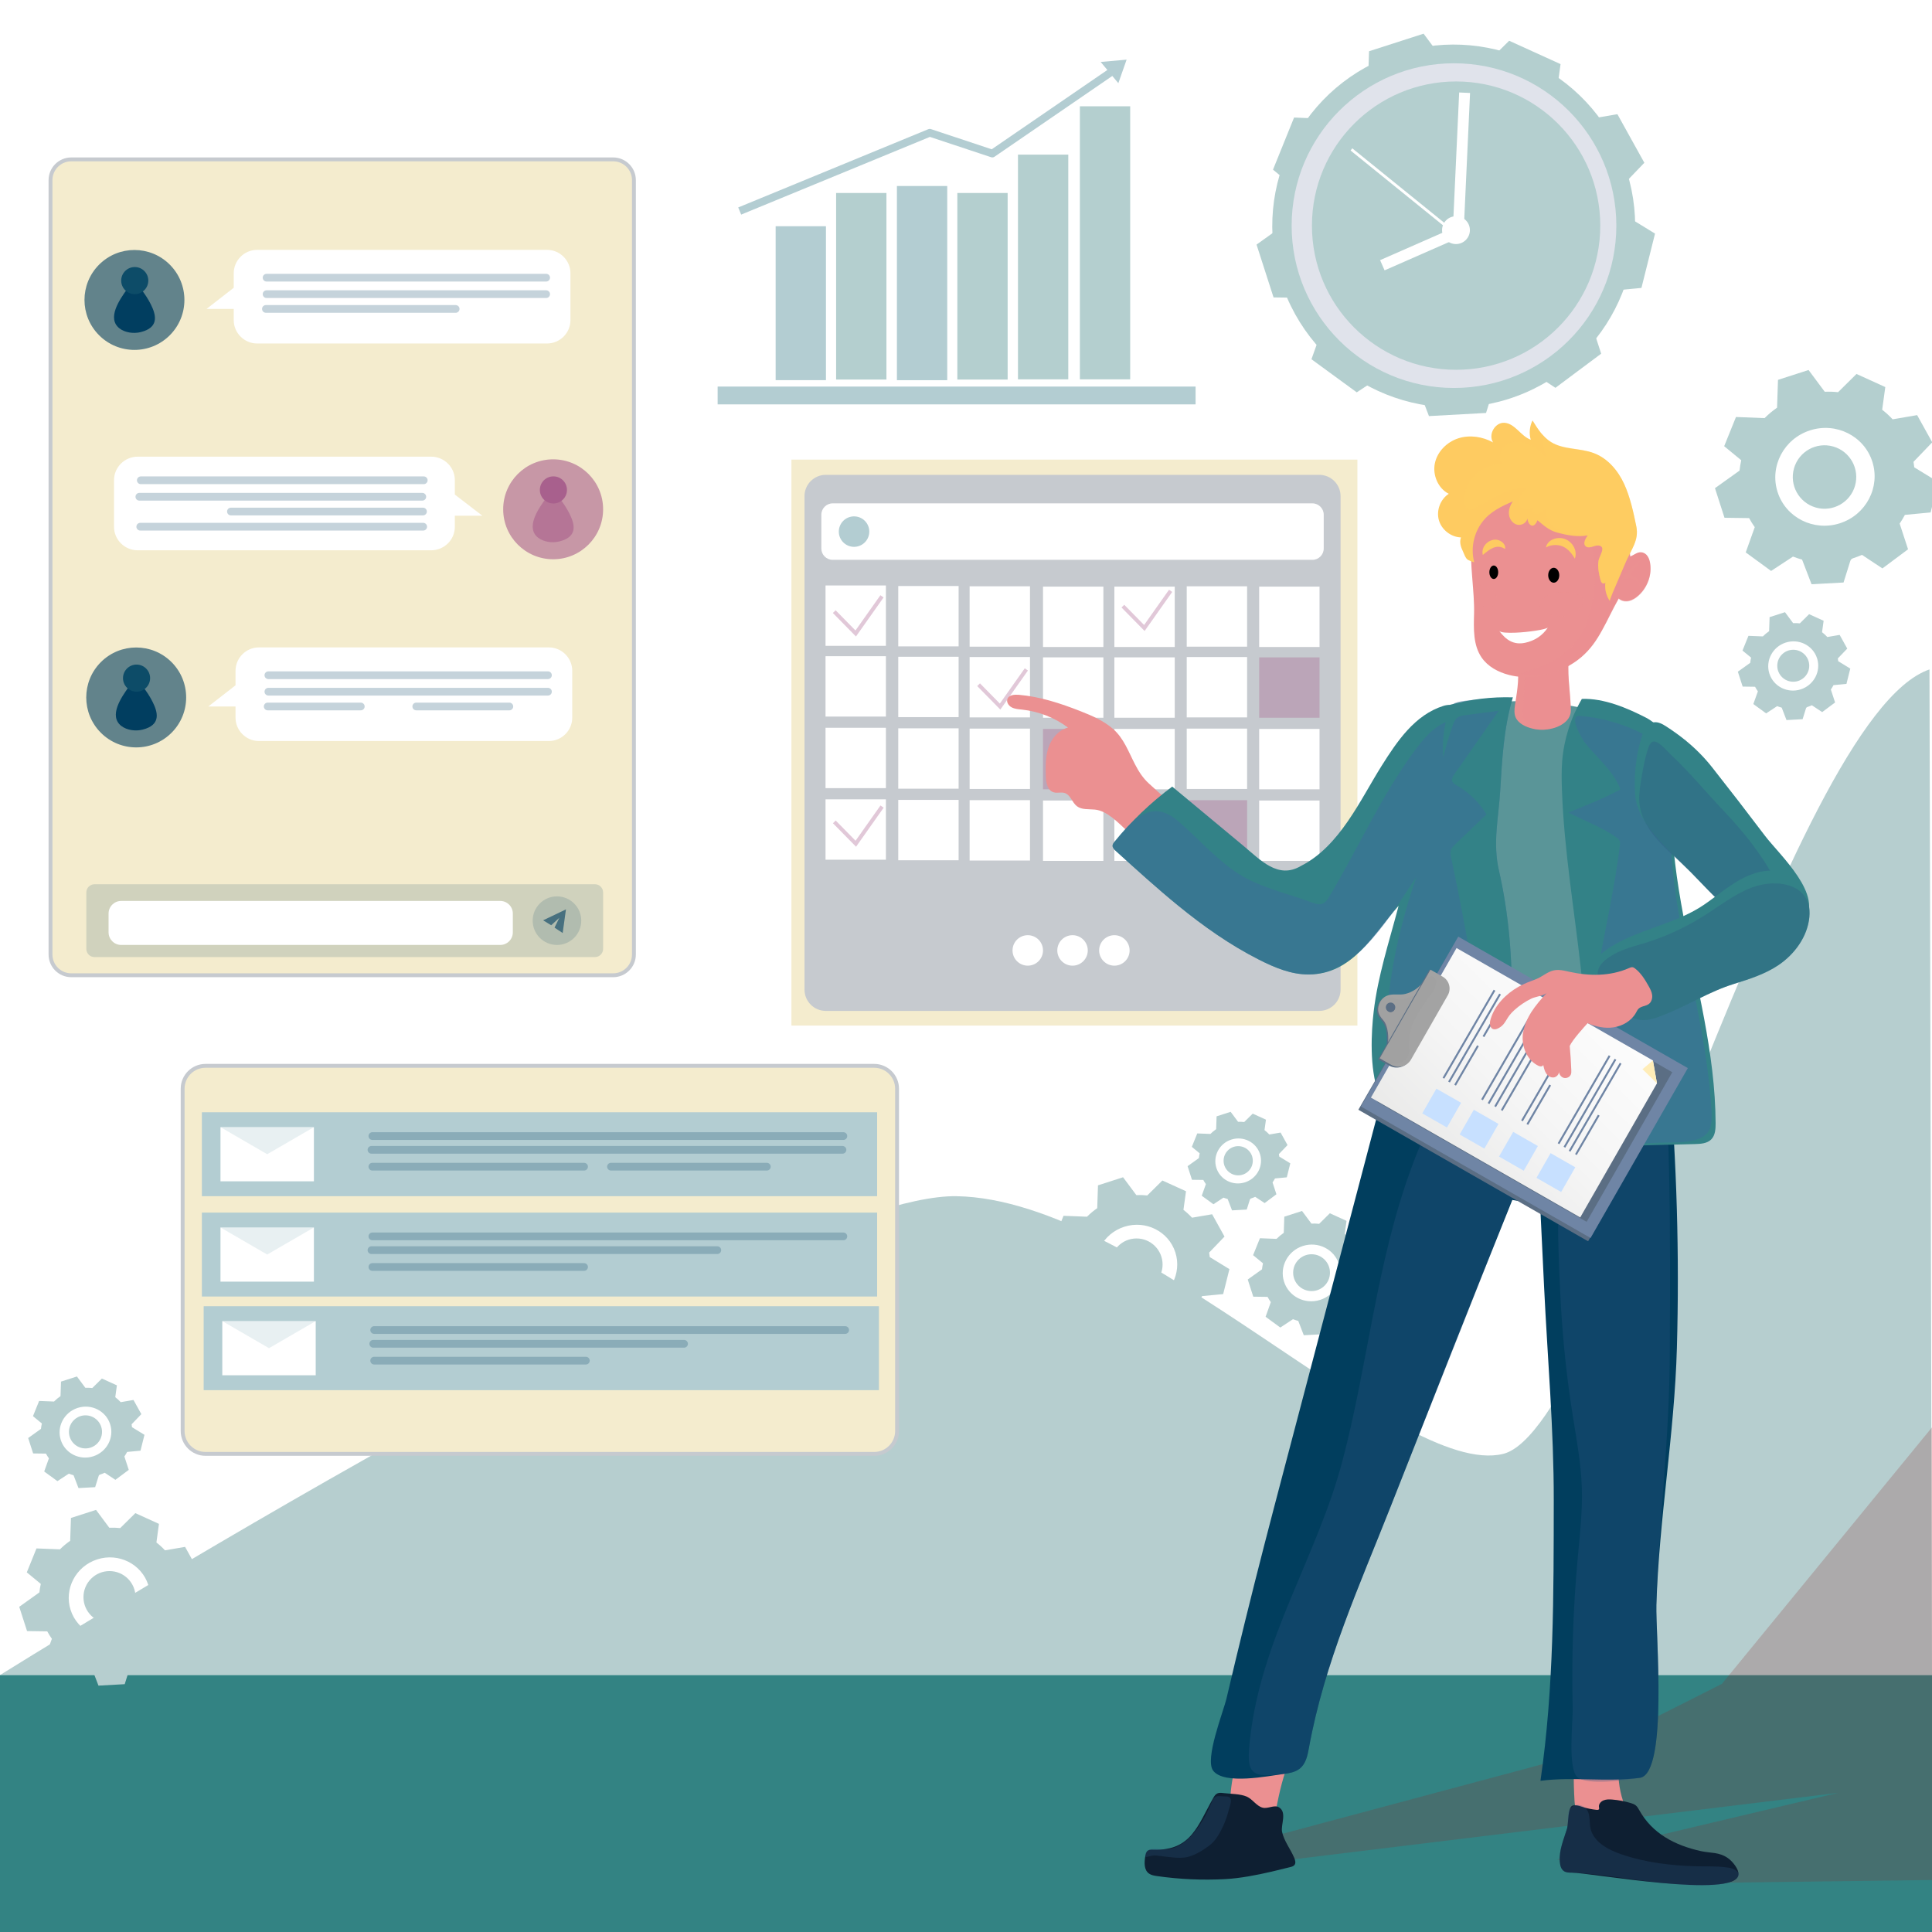 <?xml version="1.0" encoding="utf-8"?>
<!-- Generator: Adobe Illustrator 27.5.0, SVG Export Plug-In . SVG Version: 6.00 Build 0)  -->
<svg version="1.1" xmlns="http://www.w3.org/2000/svg" xmlns:xlink="http://www.w3.org/1999/xlink" x="0px" y="0px"
	 viewBox="0 0 500 500" style="enable-background:new 0 0 500 500;" xml:space="preserve">
<g id="BACKGROUND">
	<rect style="fill:#FFFFFF;" width="500" height="500"/>
	<g>
		<path style="fill:#B6CECF;" d="M0,433.508c0,0,199.821-124.753,247.571-123.933c47.75,0.82,114.48,73.293,141.44,66.689
			c26.96-6.604,73.897-190.575,110.336-203.018L500,433.508H0z"/>
		<rect y="433.508" style="fill:#338383;" width="500" height="66.492"/>
	</g>
</g>
<g id="OBJECTS">
	<defs>
		<rect id="SVGID_1_" width="500" height="500"/>
	</defs>
	<clipPath id="SVGID_00000178902398024427162250000016364135781452094387_">
		<use xlink:href="#SVGID_1_"  style="overflow:visible;"/>
	</clipPath>
	<g style="clip-path:url(#SVGID_00000178902398024427162250000016364135781452094387_);">
		<g>
			<g>
				<g>
					<g>
						<g>
							<path style="fill:#B6CECF;" d="M312.927,324.164l3.976-4.139l-3.205-5.778l-5.202,0.893c-0.001,0-0.003,0-0.004-0.001
								c-0.683-0.738-1.423-1.416-2.215-2.027c-0.001-0.001-0.002-0.002-0.002-0.004l0.662-4.816l-6.113-2.78l-3.911,3.868l0,0
								c-0.931-0.1-1.876-0.131-2.829-0.09v0c0,0-3.436-4.617-3.436-4.617l-6.488,2.089l-0.199,5.91
								c0,0.002-0.001,0.003-0.002,0.004c-0.956,0.66-1.838,1.401-2.642,2.207c-0.001,0.001-0.003,0.002-0.004,0.002l-6.07-0.238
								l-2.506,6.198l3.619,2.98c0.001,0.001,0.002,0.003,0.002,0.005c-0.164,0.722-0.288,1.455-0.362,2.196
								c0,0.002-0.001,0.003-0.003,0.005l-5.214,3.727l2.023,6.282l5.223,0.071c0.002,0,0.004,0.001,0.004,0.003
								c0.361,0.669,0.758,1.311,1.195,1.918c0.001,0.002,0.001,0.004,0.001,0.005l-1.915,5.356l5.386,3.938l4.646-3.049
								c0,0,0,0,0,0c0.629,0.246,1.273,0.46,1.929,0.637l2.015,5.237l6.791-0.373l1.431-4.573c0.086-0.273,0.302-0.481,0.575-0.569
								c0.001-0.001,0.003-0.001,0.004-0.001c0.653-0.21,1.285-0.454,1.898-0.725l4.342,2.878l5.444-4.062l-1.785-5.455
								c0.407-0.596,0.779-1.213,1.113-1.849v0l5.46-0.518l1.616-6.459l-5.087-3.119l0,0
								C313.048,324.942,312.992,324.553,312.927,324.164z M284.075,330.583c-1.753-5.446,1.325-11.309,6.876-13.096
								c5.551-1.787,11.473,1.178,13.226,6.624c1.753,5.446-1.325,11.309-6.876,13.096
								C291.75,338.994,285.828,336.028,284.075,330.583z"/>
						</g>
					</g>
				</g>
				<path style="fill:#B6CECF;" d="M300.876,327.251c0,3.722-3.017,6.74-6.74,6.74c-3.722,0-6.74-3.017-6.74-6.74
					c0-3.722,3.017-6.74,6.74-6.74C297.859,320.512,300.876,323.529,300.876,327.251z"/>
			</g>
		</g>
		<g>
			<g>
				<g>
					<g>
						<g>
							<path style="fill:#B6CECF;" d="M47.13,410.247l3.976-4.139l-3.205-5.778l-5.202,0.893c-0.001,0-0.003,0-0.004-0.001
								c-0.683-0.738-1.423-1.416-2.215-2.026c-0.001-0.001-0.002-0.002-0.002-0.004l0.662-4.816l-6.113-2.779l-3.911,3.867l0,0
								c-0.931-0.1-1.876-0.131-2.829-0.09h0c0,0-3.436-4.617-3.436-4.617l-6.488,2.089l-0.199,5.91
								c0,0.002-0.001,0.003-0.002,0.004c-0.956,0.66-1.838,1.401-2.642,2.207c-0.001,0.001-0.002,0.002-0.004,0.002l-6.07-0.239
								l-2.506,6.198l3.619,2.98c0.001,0.001,0.002,0.003,0.002,0.005c-0.164,0.722-0.288,1.455-0.362,2.196
								c0,0.002-0.001,0.004-0.003,0.005l-5.214,3.727l2.023,6.282l5.223,0.071c0.002,0,0.003,0.001,0.004,0.003
								c0.361,0.669,0.758,1.311,1.195,1.918c0.001,0.002,0.002,0.004,0.001,0.005l-1.915,5.356l5.386,3.937l4.646-3.049h0
								c0.629,0.246,1.273,0.46,1.929,0.637l2.015,5.237l6.791-0.373l1.431-4.573c0.086-0.273,0.302-0.481,0.575-0.569
								c0.001,0,0.003-0.001,0.005-0.001c0.653-0.21,1.285-0.454,1.898-0.725l4.342,2.878l5.443-4.062l-1.785-5.455
								c0.407-0.596,0.779-1.213,1.113-1.849l0,0l5.46-0.519l1.616-6.459l-5.087-3.119l0,0
								C47.251,411.025,47.196,410.636,47.13,410.247z M18.278,416.666c-1.753-5.445,1.325-11.309,6.876-13.096
								c5.551-1.787,11.473,1.178,13.226,6.624c1.753,5.445-1.325,11.309-6.876,13.096
								C25.953,425.077,20.032,422.112,18.278,416.666z"/>
						</g>
					</g>
				</g>
				<path style="fill:#B6CECF;" d="M35.079,413.335c0,3.722-3.017,6.74-6.739,6.74c-3.722,0-6.74-3.017-6.74-6.74
					c0-3.722,3.017-6.74,6.74-6.74C32.062,406.595,35.079,409.613,35.079,413.335z"/>
			</g>
		</g>
		<g>
			<g>
				<g>
					<g>
						<g>
							<path style="fill:#B6CECF;" d="M34.056,368.608l2.525-2.628l-2.035-3.669l-3.304,0.567c-0.001,0-0.002,0-0.002-0.001
								c-0.434-0.469-0.903-0.899-1.407-1.287c-0.001-0.001-0.001-0.002-0.001-0.003l0.421-3.059l-3.882-1.765l-2.484,2.456l0,0
								c-0.591-0.063-1.191-0.083-1.797-0.057l0,0c0,0-2.182-2.932-2.182-2.932l-4.12,1.327l-0.127,3.753
								c0,0.001,0,0.002-0.001,0.003c-0.607,0.419-1.167,0.89-1.678,1.402c-0.001,0.001-0.002,0.001-0.003,0.001l-3.855-0.151
								L8.534,366.5l2.298,1.893c0.001,0.001,0.001,0.002,0.001,0.003c-0.104,0.459-0.183,0.924-0.23,1.394
								c0,0.001-0.001,0.002-0.002,0.003l-3.311,2.367l1.284,3.989l3.317,0.045c0.001,0,0.002,0.001,0.003,0.002
								c0.229,0.425,0.481,0.832,0.759,1.218c0.001,0.001,0.001,0.002,0.001,0.004l-1.216,3.401l3.42,2.5l2.95-1.936l0,0
								c0.4,0.156,0.808,0.292,1.225,0.404l1.28,3.326l4.312-0.237l0.909-2.904c0.054-0.173,0.192-0.306,0.365-0.361
								c0.001,0,0.002-0.001,0.003-0.001c0.414-0.134,0.816-0.288,1.205-0.46l2.757,1.828l3.457-2.58l-1.133-3.464
								c0.258-0.379,0.495-0.77,0.706-1.174l0,0l3.467-0.329l1.026-4.101l-3.23-1.98l0,0
								C34.133,369.102,34.098,368.855,34.056,368.608z M15.735,372.684c-1.113-3.458,0.841-7.181,4.367-8.317
								c3.525-1.135,7.285,0.748,8.399,4.206c1.114,3.458-0.842,7.181-4.367,8.317C20.608,378.026,16.848,376.142,15.735,372.684z"
								/>
						</g>
					</g>
				</g>
				<circle style="fill:#B6CECF;" cx="22.124" cy="370.569" r="4.28"/>
			</g>
		</g>
		<g>
			<g>
				<g>
					<g>
						<path style="fill:#B4CFCF;" d="M495.215,119.52l4.847-5.046l-3.907-7.043l-6.342,1.088c-0.002,0-0.004,0-0.005-0.002
							c-0.832-0.899-1.734-1.727-2.7-2.471c-0.001-0.001-0.002-0.003-0.002-0.005l0.807-5.871l-7.452-3.388l-4.768,4.715l0,0
							c-1.135-0.122-2.287-0.159-3.449-0.11c0,0,0,0,0,0c0-0.001-4.189-5.628-4.189-5.628l-7.909,2.547l-0.243,7.205
							c0,0.002-0.001,0.004-0.003,0.005c-1.166,0.804-2.24,1.709-3.221,2.691c-0.001,0.001-0.003,0.002-0.005,0.002l-7.4-0.291
							l-3.055,7.556l4.412,3.633c0.002,0.001,0.002,0.004,0.002,0.006c-0.2,0.881-0.352,1.773-0.441,2.677
							c0,0.002-0.001,0.004-0.003,0.006l-6.356,4.544l2.466,7.658l6.368,0.087c0.002,0,0.004,0.001,0.005,0.003
							c0.44,0.815,0.924,1.598,1.457,2.338c0.001,0.002,0.002,0.005,0.001,0.007l-2.335,6.529l6.566,4.8l5.664-3.717c0,0,0,0,0,0
							c0.767,0.3,1.552,0.56,2.352,0.776l2.456,6.385l8.279-0.455l1.745-5.575c0.104-0.333,0.369-0.587,0.701-0.694
							c0.002-0.001,0.004-0.001,0.005-0.002c0.796-0.256,1.566-0.553,2.314-0.883l5.293,3.509l6.636-4.952l-2.176-6.65
							c0.496-0.727,0.95-1.478,1.356-2.254h0l6.656-0.632l1.97-7.874l-6.202-3.802l0,0
							C495.363,120.469,495.296,119.994,495.215,119.52z M460.043,127.345c-2.138-6.638,1.616-13.786,8.383-15.965
							c6.767-2.179,13.986,1.436,16.124,8.075c2.138,6.638-1.616,13.786-8.383,15.965
							C469.399,137.599,462.18,133.984,460.043,127.345z"/>
					</g>
				</g>
			</g>
			
				<ellipse transform="matrix(0.275 -0.961 0.961 0.275 223.823 543.438)" style="fill:#B4CFCF;" cx="472.309" cy="123.284" rx="8.216" ry="8.216"/>
		</g>
		<g>
			<g>
				<g>
					<g>
						<g>
							<g>
								<g>
									<path style="fill:#B6CECF;" d="M475.628,170.399l2.441-2.541l-1.967-3.547l-3.194,0.548c-0.001,0-0.002,0-0.002-0.001
										c-0.419-0.453-0.873-0.87-1.36-1.244c-0.001-0.001-0.001-0.001-0.001-0.002l0.407-2.957l-3.753-1.706l-2.401,2.374l0,0
										c-0.572-0.061-1.152-0.08-1.737-0.055l0,0c0,0-2.109-2.834-2.109-2.834l-3.983,1.282l-0.122,3.628
										c0,0.001-0.001,0.002-0.001,0.002c-0.587,0.405-1.128,0.86-1.622,1.355c-0.001,0.001-0.001,0.001-0.003,0.001l-3.726-0.146
										l-1.539,3.805l2.222,1.829c0.001,0.001,0.001,0.002,0.001,0.003c-0.101,0.443-0.177,0.893-0.222,1.348
										c0,0.001-0.001,0.002-0.002,0.003l-3.201,2.288l1.242,3.856l3.207,0.044c0.001,0,0.002,0.001,0.003,0.002
										c0.221,0.41,0.465,0.805,0.733,1.178c0.001,0.001,0.001,0.002,0,0.003l-1.176,3.288l3.306,2.417l2.852-1.872l0,0
										c0.386,0.151,0.781,0.282,1.184,0.391l1.237,3.215l4.169-0.229l0.879-2.807c0.052-0.168,0.186-0.296,0.353-0.349
										c0.001,0,0.002-0.001,0.003-0.001c0.401-0.129,0.789-0.279,1.165-0.445l2.665,1.767l3.342-2.494l-1.095-3.349
										c0.25-0.366,0.478-0.744,0.683-1.135v0l3.352-0.318l0.992-3.965l-3.123-1.915l0,0
										C475.702,170.877,475.668,170.638,475.628,170.399z M457.916,174.34c-1.076-3.343,0.814-6.943,4.221-8.04
										c3.408-1.097,7.043,0.723,8.119,4.066c1.076,3.343-0.814,6.943-4.221,8.04C462.628,179.503,458.993,177.683,457.916,174.34
										z"/>
								</g>
							</g>
						</g>
					</g>
				</g>
				<g>
					<path style="fill:#B6CECF;" d="M468.23,172.295c0,2.285-1.852,4.137-4.137,4.137c-2.285,0-4.137-1.852-4.137-4.137
						c0-2.285,1.852-4.137,4.137-4.137C466.378,168.157,468.23,170.01,468.23,172.295z"/>
				</g>
			</g>
		</g>
		<g>
			<g>
				<g>
					<g>
						<g>
							<path style="fill:#B6CECF;" d="M330.984,298.668l2.23-2.321l-1.797-3.24l-2.918,0.501c-0.001,0-0.002,0-0.002-0.001
								c-0.383-0.414-0.798-0.794-1.242-1.137c-0.001-0.001-0.001-0.001-0.001-0.002l0.372-2.701l-3.428-1.559l-2.193,2.169v0
								c-0.522-0.056-1.052-0.073-1.587-0.051l0,0c0,0-1.927-2.589-1.927-2.589l-3.639,1.172l-0.112,3.315
								c0,0.001,0,0.002-0.001,0.002c-0.536,0.37-1.031,0.786-1.482,1.238c-0.001,0.001-0.001,0.001-0.002,0.001l-3.404-0.134
								l-1.406,3.476l2.03,1.671c0.001,0.001,0.001,0.002,0.001,0.003c-0.092,0.405-0.162,0.816-0.203,1.231
								c0,0.001-0.001,0.002-0.001,0.003l-2.924,2.09l1.134,3.523l2.929,0.04c0.001,0,0.002,0.001,0.003,0.001
								c0.202,0.375,0.425,0.735,0.67,1.076c0.001,0.001,0.001,0.002,0,0.003l-1.074,3.004l3.021,2.208l2.606-1.71l0,0
								c0.353,0.138,0.714,0.258,1.082,0.357l1.13,2.937l3.809-0.209l0.803-2.565c0.048-0.153,0.169-0.27,0.322-0.319
								c0.001,0,0.002-0.001,0.002-0.001c0.366-0.118,0.721-0.255,1.064-0.406l2.435,1.614l3.053-2.278l-1.001-3.059
								c0.228-0.334,0.437-0.68,0.624-1.037l0,0l3.062-0.291l0.906-3.622l-2.853-1.749l0,0
								C331.052,299.104,331.02,298.886,330.984,298.668z M314.803,302.268c-0.983-3.054,0.743-6.342,3.856-7.345
								c3.113-1.002,6.434,0.661,7.418,3.715c0.983,3.054-0.743,6.342-3.857,7.345C319.107,306.985,315.786,305.322,314.803,302.268
								z"/>
						</g>
					</g>
				</g>
				<path style="fill:#B6CECF;" d="M324.225,300.4c0,2.087-1.692,3.78-3.78,3.78c-2.087,0-3.78-1.692-3.78-3.78
					s1.692-3.78,3.78-3.78C322.533,296.62,324.225,298.312,324.225,300.4z"/>
			</g>
		</g>
		<g>
			<g>
				<g>
					<g>
						<g>
							<path style="fill:#B6CECF;" d="M352.718,327.182l2.812-2.927l-2.266-4.086l-3.679,0.631c-0.001,0-0.002,0-0.003-0.001
								c-0.483-0.522-1.006-1.001-1.566-1.433c-0.001-0.001-0.001-0.002-0.001-0.003l0.469-3.406l-4.323-1.965l-2.766,2.735l0,0
								c-0.658-0.071-1.327-0.092-2-0.064l0,0c0,0-2.43-3.265-2.43-3.265l-4.588,1.477l-0.141,4.179
								c0,0.001-0.001,0.002-0.002,0.003c-0.676,0.467-1.299,0.991-1.868,1.561c-0.001,0.001-0.002,0.001-0.003,0.001l-4.292-0.169
								l-1.772,4.383l2.559,2.107c0.001,0.001,0.002,0.002,0.001,0.003c-0.116,0.511-0.204,1.029-0.256,1.553
								c0,0.001-0.001,0.003-0.002,0.003l-3.687,2.636l1.43,4.442l3.694,0.051c0.001,0,0.002,0.001,0.003,0.002
								c0.255,0.473,0.536,0.927,0.845,1.356c0.001,0.001,0.001,0.003,0.001,0.004l-1.354,3.787l3.809,2.784l3.285-2.156l0,0
								c0.445,0.174,0.9,0.325,1.364,0.45l1.425,3.704l4.802-0.264l1.012-3.234c0.06-0.193,0.214-0.34,0.406-0.402
								c0.001,0,0.002-0.001,0.003-0.001c0.461-0.149,0.909-0.321,1.342-0.512l3.07,2.035l3.849-2.872l-1.262-3.857
								c0.288-0.422,0.551-0.858,0.787-1.307v0l3.861-0.367l1.143-4.567l-3.597-2.205l0,0
								C352.804,327.732,352.765,327.457,352.718,327.182z M332.316,331.721c-1.24-3.851,0.937-7.997,4.862-9.261
								c3.925-1.264,8.113,0.833,9.353,4.684c1.24,3.851-0.937,7.997-4.863,9.261C337.743,337.669,333.556,335.572,332.316,331.721z
								"/>
						</g>
					</g>
				</g>
				<path style="fill:#B6CECF;" d="M344.197,329.366c0,2.632-2.134,4.766-4.766,4.766c-2.632,0-4.766-2.134-4.766-4.766
					c0-2.632,2.134-4.766,4.766-4.766C342.063,324.6,344.197,326.733,344.197,329.366z"/>
			</g>
		</g>
	</g>
	<g style="clip-path:url(#SVGID_00000178902398024427162250000016364135781452094387_);">
		<path style="fill:#F4ECCE;stroke:#C6CACF;stroke-miterlimit:10;" d="M158.684,252.397H18.446c-2.969,0-5.376-2.407-5.376-5.376
			V46.623c0-2.969,2.407-5.376,5.376-5.376h140.238c2.969,0,5.376,2.407,5.376,5.376v200.398
			C164.06,249.99,161.653,252.397,158.684,252.397z"/>
		<g>
			<g>
				
					<ellipse transform="matrix(0.707 -0.707 0.707 0.707 -44.698 47.349)" style="opacity:0.6;fill:#013E60;" cx="34.806" cy="77.63" rx="12.932" ry="12.932"/>
				<g>
					<path style="fill:#013E60;" d="M37.323,85.674c3.72-1.341,3.058-4.206,1.721-6.885c-0.679-1.359-1.52-2.67-2.508-3.91
						c-0.427-0.535-1.009-1.115-1.823-1.127c-0.886-0.013-1.509,0.65-1.939,1.25c-1.819,2.535-5.183,7.402-1.846,9.989
						c1.404,1.088,3.643,1.429,5.53,0.948C36.77,85.857,37.058,85.769,37.323,85.674z"/>
					<path style="fill:#0D4C68;" d="M38.381,72.618c0,1.938-1.571,3.508-3.508,3.508c-1.938,0-3.508-1.571-3.508-3.508
						c0-1.938,1.571-3.508,3.508-3.508C36.81,69.109,38.381,70.68,38.381,72.618z"/>
				</g>
			</g>
			<g>
				<path style="fill:#FFFFFF;" d="M141.558,64.664H66.563c-3.355,0-6.075,2.72-6.075,6.075v3.737l-7.041,5.475h7.041v2.871
					c0,3.355,2.72,6.075,6.075,6.075h74.995c3.355,0,6.075-2.72,6.075-6.075V70.739C147.633,67.384,144.913,64.664,141.558,64.664z"
					/>
				
					<line style="opacity:0.23;fill:none;stroke:#013E60;stroke-width:2;stroke-linecap:round;stroke-linejoin:round;stroke-miterlimit:10;" x1="68.992" y1="71.863" x2="141.342" y2="71.863"/>
				
					<line style="opacity:0.23;fill:none;stroke:#013E60;stroke-width:2;stroke-linecap:round;stroke-linejoin:round;stroke-miterlimit:10;" x1="68.992" y1="76.126" x2="141.342" y2="76.126"/>
				
					<line style="opacity:0.23;fill:none;stroke:#013E60;stroke-width:2;stroke-linecap:round;stroke-linejoin:round;stroke-miterlimit:10;" x1="68.817" y1="79.951" x2="117.924" y2="79.951"/>
			</g>
		</g>
		<g>
			<g>
				
					<ellipse transform="matrix(0.707 -0.707 0.707 0.707 -117.311 77.812)" style="opacity:0.6;fill:#013E60;" cx="35.272" cy="180.513" rx="12.932" ry="12.932"/>
				<g>
					<path style="fill:#013E60;" d="M37.789,188.557c3.72-1.341,3.058-4.206,1.721-6.885c-0.679-1.359-1.52-2.67-2.508-3.91
						c-0.426-0.535-1.009-1.115-1.823-1.127c-0.886-0.013-1.509,0.65-1.939,1.25c-1.819,2.535-5.183,7.402-1.846,9.989
						c1.404,1.088,3.643,1.429,5.53,0.948C37.236,188.74,37.524,188.652,37.789,188.557z"/>
					<path style="fill:#0D4C68;" d="M38.847,175.501c0,1.938-1.571,3.508-3.508,3.508c-1.938,0-3.508-1.571-3.508-3.508
						c0-1.938,1.571-3.508,3.508-3.508C37.276,171.993,38.847,173.563,38.847,175.501z"/>
				</g>
			</g>
			<g>
				<path style="fill:#FFFFFF;" d="M142.024,167.547H67.029c-3.355,0-6.075,2.72-6.075,6.075v3.737l-7.041,5.475h7.041v2.871
					c0,3.355,2.72,6.075,6.075,6.075h74.995c3.355,0,6.075-2.72,6.075-6.075v-12.082
					C148.099,170.267,145.379,167.547,142.024,167.547z"/>
				
					<line style="opacity:0.23;fill:none;stroke:#013E60;stroke-width:2;stroke-linecap:round;stroke-linejoin:round;stroke-miterlimit:10;" x1="69.458" y1="174.746" x2="141.808" y2="174.746"/>
				
					<line style="opacity:0.23;fill:none;stroke:#013E60;stroke-width:2;stroke-linecap:round;stroke-linejoin:round;stroke-miterlimit:10;" x1="69.458" y1="179.009" x2="141.808" y2="179.009"/>
				
					<line style="opacity:0.23;fill:none;stroke:#013E60;stroke-width:2;stroke-linecap:round;stroke-linejoin:round;stroke-miterlimit:10;" x1="69.283" y1="182.834" x2="93.371" y2="182.834"/>
				
					<line style="opacity:0.23;fill:none;stroke:#013E60;stroke-width:2;stroke-linecap:round;stroke-linejoin:round;stroke-miterlimit:10;" x1="107.73" y1="182.834" x2="131.817" y2="182.834"/>
			</g>
		</g>
		<g>
			<g>
				<circle style="opacity:0.6;fill:#A8608D;" cx="143.155" cy="131.805" r="12.932"/>
				<g>
					<path style="opacity:0.6;fill:#A8608D;" d="M145.673,139.848c3.72-1.341,3.059-4.206,1.721-6.885
						c-0.679-1.359-1.52-2.67-2.508-3.91c-0.427-0.535-1.01-1.115-1.823-1.127c-0.886-0.013-1.509,0.65-1.939,1.25
						c-1.819,2.535-5.183,7.402-1.846,9.989c1.404,1.088,3.643,1.43,5.53,0.948C145.119,140.032,145.407,139.944,145.673,139.848z"
						/>
					<circle style="fill:#A8608D;" cx="143.222" cy="126.793" r="3.508"/>
				</g>
			</g>
			<g>
				<path style="fill:#FFFFFF;" d="M35.659,118.185h75.903c3.396,0,6.149,2.72,6.149,6.075v3.737l7.126,5.475h-7.126v2.871
					c0,3.355-2.753,6.075-6.149,6.075H35.659c-3.396,0-6.149-2.72-6.149-6.075V124.26C29.51,120.905,32.263,118.185,35.659,118.185z
					"/>
				
					<line style="opacity:0.23;fill:none;stroke:#013E60;stroke-width:2;stroke-linecap:round;stroke-linejoin:round;stroke-miterlimit:10;" x1="109.666" y1="124.295" x2="36.441" y2="124.295"/>
				
					<line style="opacity:0.23;fill:none;stroke:#013E60;stroke-width:2;stroke-linecap:round;stroke-linejoin:round;stroke-miterlimit:10;" x1="109.29" y1="128.558" x2="36.065" y2="128.558"/>
				
					<line style="opacity:0.23;fill:none;stroke:#013E60;stroke-width:2;stroke-linecap:round;stroke-linejoin:round;stroke-miterlimit:10;" x1="109.523" y1="136.308" x2="36.298" y2="136.308"/>
				
					<line style="opacity:0.23;fill:none;stroke:#013E60;stroke-width:2;stroke-linecap:round;stroke-linejoin:round;stroke-miterlimit:10;" x1="109.467" y1="132.382" x2="59.766" y2="132.382"/>
			</g>
		</g>
		<path style="opacity:0.15;fill:#013E60;" d="M153.957,247.696H24.47c-1.177,0-2.13-0.954-2.13-2.13v-14.598
			c0-1.177,0.954-2.13,2.13-2.13h129.487c1.177,0,2.13,0.954,2.13,2.13v14.598C156.087,246.742,155.134,247.696,153.957,247.696z"/>
		<path style="opacity:0.15;fill:#013E60;" d="M150.429,238.267c0,3.471-2.814,6.285-6.285,6.285c-3.471,0-6.285-2.814-6.285-6.285
			c0-3.471,2.814-6.285,6.285-6.285C147.615,231.982,150.429,234.796,150.429,238.267z"/>
		<polygon style="opacity:0.6;fill:#013E60;" points="140.555,238.179 146.468,235.348 145.623,241.465 143.512,240.067 
			144.749,237.533 142.652,239.455 		"/>
		<path style="fill:#FFFFFF;" d="M129.458,244.551H31.361c-1.802,0-3.262-1.46-3.262-3.262v-4.863c0-1.802,1.46-3.262,3.262-3.262
			h98.097c1.802,0,3.262,1.461,3.262,3.262v4.863C132.72,243.091,131.26,244.551,129.458,244.551z"/>
	</g>
	<g style="clip-path:url(#SVGID_00000178902398024427162250000016364135781452094387_);">
		<g>
			<g>
				<rect x="200.736" y="58.548" style="fill:#B3CDD2;" width="13.021" height="39.834"/>
				<rect x="216.387" y="49.946" style="fill:#B4CFCF;" width="13.021" height="48.28"/>
				<rect x="232.121" y="48.138" style="fill:#B3CDD2;" width="13.021" height="50.255"/>
				<rect x="247.758" y="49.948" style="fill:#B4CFCF;" width="13.021" height="48.28"/>
				<rect x="263.451" y="40.017" style="fill:#B4CFCF;" width="13.021" height="58.156"/>
				<rect x="279.472" y="27.507" style="fill:#B4CFCF;" width="13.021" height="70.666"/>
			</g>
			<rect x="185.725" y="100.043" style="fill:#B3CDD2;" width="123.692" height="4.609"/>
		</g>
		<g>
			<polyline style="fill:none;stroke:#B3CDD2;stroke-width:2;stroke-linejoin:round;stroke-miterlimit:10;" points="191.431,54.612 
				240.622,34.362 256.812,39.739 287.451,18.728 			"/>
			<polygon style="fill:#B3CDD2;" points="284.851,16.032 289.426,21.527 291.566,15.436 			"/>
		</g>
	</g>
	<g style="clip-path:url(#SVGID_00000178902398024427162250000016364135781452094387_);">
		<path style="fill:#F4ECCE;stroke:#C6CACF;stroke-miterlimit:10;" d="M226.234,376.264H53.192c-3.272,0-5.925-2.653-5.925-5.925
			v-88.577c0-3.272,2.653-5.925,5.925-5.925h173.043c3.273,0,5.925,2.653,5.925,5.925v88.577
			C232.16,373.611,229.507,376.264,226.234,376.264z"/>
		<g>
			<rect x="52.243" y="287.852" style="fill:#B3CDD2;" width="174.757" height="21.723"/>
			<g>
				<g>
					<rect x="57.061" y="291.704" style="fill:#FFFFFF;" width="24.177" height="14.019"/>
					<polygon style="opacity:0.3;fill:#B3CDD2;" points="57.061,291.704 69.15,298.713 81.238,291.704 					"/>
				</g>
				
					<line style="opacity:0.23;fill:none;stroke:#013E60;stroke-width:2;stroke-linecap:round;stroke-linejoin:round;stroke-miterlimit:10;" x1="96.369" y1="294.012" x2="218.263" y2="294.012"/>
				
					<line style="opacity:0.23;fill:none;stroke:#013E60;stroke-width:2;stroke-linecap:round;stroke-linejoin:round;stroke-miterlimit:10;" x1="96.136" y1="297.576" x2="218.03" y2="297.576"/>
				
					<line style="opacity:0.23;fill:none;stroke:#013E60;stroke-width:2;stroke-linecap:round;stroke-linejoin:round;stroke-miterlimit:10;" x1="96.369" y1="301.934" x2="151.156" y2="301.934"/>
				
					<line style="opacity:0.23;fill:none;stroke:#013E60;stroke-width:2;stroke-linecap:round;stroke-linejoin:round;stroke-miterlimit:10;" x1="158.117" y1="301.934" x2="198.457" y2="301.934"/>
			</g>
		</g>
		<g>
			<rect x="52.243" y="313.816" style="fill:#B3CDD2;" width="174.757" height="21.723"/>
			<g>
				<g>
					<rect x="57.061" y="317.668" style="fill:#FFFFFF;" width="24.177" height="14.019"/>
					<polygon style="opacity:0.3;fill:#B3CDD2;" points="57.061,317.668 69.15,324.677 81.238,317.668 					"/>
				</g>
				
					<line style="opacity:0.23;fill:none;stroke:#013E60;stroke-width:2;stroke-linecap:round;stroke-linejoin:round;stroke-miterlimit:10;" x1="96.369" y1="319.976" x2="218.263" y2="319.976"/>
				
					<line style="opacity:0.23;fill:none;stroke:#013E60;stroke-width:2;stroke-linecap:round;stroke-linejoin:round;stroke-miterlimit:10;" x1="96.136" y1="323.54" x2="185.641" y2="323.54"/>
				
					<line style="opacity:0.23;fill:none;stroke:#013E60;stroke-width:2;stroke-linecap:round;stroke-linejoin:round;stroke-miterlimit:10;" x1="96.369" y1="327.898" x2="151.156" y2="327.898"/>
			</g>
		</g>
		<g>
			<rect x="52.709" y="338.049" style="fill:#B3CDD2;" width="174.757" height="21.723"/>
			<g>
				<g>
					<rect x="57.527" y="341.901" style="fill:#FFFFFF;" width="24.177" height="14.019"/>
					<polygon style="opacity:0.3;fill:#B3CDD2;" points="57.527,341.901 69.616,348.91 81.704,341.901 					"/>
				</g>
				
					<line style="opacity:0.23;fill:none;stroke:#013E60;stroke-width:2;stroke-linecap:round;stroke-linejoin:round;stroke-miterlimit:10;" x1="96.835" y1="344.209" x2="218.729" y2="344.209"/>
				
					<line style="opacity:0.23;fill:none;stroke:#013E60;stroke-width:2;stroke-linecap:round;stroke-linejoin:round;stroke-miterlimit:10;" x1="96.602" y1="347.773" x2="177.033" y2="347.773"/>
				
					<line style="opacity:0.23;fill:none;stroke:#013E60;stroke-width:2;stroke-linecap:round;stroke-linejoin:round;stroke-miterlimit:10;" x1="96.835" y1="352.131" x2="151.622" y2="352.131"/>
			</g>
		</g>
	</g>
	<g style="clip-path:url(#SVGID_00000178902398024427162250000016364135781452094387_);">
		<g>
			<g>
				<g>
					<path style="fill:#B4CFCF;" d="M416.904,51.131l8.652-9.006l-6.974-12.572l-11.32,1.942c-0.003,0-0.006-0.001-0.008-0.003
						c-1.485-1.605-3.095-3.082-4.82-4.41c-0.003-0.002-0.004-0.005-0.003-0.009l1.441-10.48l-13.301-6.048l-8.51,8.415l0,0
						c-2.026-0.217-4.083-0.284-6.156-0.196c0,0,0,0,0,0c-0.001-0.001-7.477-10.046-7.477-10.046l-14.117,4.545l-0.433,12.86
						c0,0.003-0.002,0.007-0.005,0.009c-2.081,1.436-3.998,3.05-5.749,4.803c-0.002,0.002-0.005,0.003-0.009,0.003l-13.208-0.519
						l-5.453,13.487l7.874,6.485c0.003,0.003,0.004,0.007,0.004,0.01c-0.357,1.572-0.628,3.165-0.787,4.778
						c0,0.004-0.003,0.008-0.006,0.01l-11.345,8.11l4.401,13.668l11.365,0.155c0.004,0,0.008,0.002,0.01,0.006
						c0.785,1.455,1.648,2.852,2.6,4.174c0.003,0.004,0.003,0.008,0.002,0.012l-4.167,11.654l11.719,8.567l10.109-6.635h0
						c1.369,0.535,2.769,1,4.198,1.386l4.384,11.396l14.776-0.812l3.114-9.95c0.186-0.595,0.658-1.048,1.251-1.238
						c0.003-0.001,0.006-0.002,0.01-0.003c1.42-0.457,2.796-0.987,4.13-1.576l9.447,6.263l11.845-8.839l-3.883-11.869
						c0.885-1.297,1.695-2.639,2.421-4.022v0l11.88-1.128l3.516-14.053l-11.069-6.786l0,0
						C417.168,52.824,417.047,51.977,416.904,51.131z M354.125,65.098c-3.815-11.849,2.884-24.607,14.962-28.496
						c12.079-3.889,24.963,2.563,28.779,14.413c3.815,11.849-2.884,24.607-14.962,28.497
						C370.825,83.4,357.941,76.947,354.125,65.098z"/>
				</g>
			</g>
		</g>
		
			<ellipse transform="matrix(0.707 -0.707 0.707 0.707 69.228 282.829)" style="fill:#FFFFFF;" cx="376.019" cy="57.85" rx="14.665" ry="14.665"/>
		<g>
			
				<ellipse transform="matrix(0.919 -0.394 0.394 0.919 7.356 152.939)" style="fill:#B4CFCF;" cx="376.273" cy="58.548" rx="46.955" ry="46.955"/>
			<circle style="fill:#E0E3EB;" cx="376.292" cy="58.392" r="42.016"/>
			<circle style="fill:#B4CFCF;" cx="376.838" cy="58.392" r="37.31"/>
			<g>
				<path style="fill:#FFFFFF;" d="M380.408,59.561c0,1.989-1.612,3.602-3.602,3.602s-3.602-1.612-3.602-3.602
					c0-1.989,1.612-3.601,3.602-3.601S380.408,57.572,380.408,59.561z"/>
				
					<rect x="376.802" y="24.162" transform="matrix(0.999 0.046 -0.046 0.999 2.317 -17.539)" style="fill:#FFFFFF;" width="2.822" height="33.772"/>
				
					<rect x="362.421" y="32.371" transform="matrix(0.629 -0.777 0.777 0.629 96.408 300.187)" style="fill:#FFFFFF;" width="0.719" height="33.387"/>
				
					<rect x="366.584" y="52.539" transform="matrix(-0.402 -0.915 0.915 -0.402 457.622 426.512)" style="fill:#FFFFFF;" width="2.886" height="22.693"/>
			</g>
		</g>
	</g>
	<g style="clip-path:url(#SVGID_00000178902398024427162250000016364135781452094387_);">
		<rect x="204.822" y="118.946" style="fill:#F4ECCE;" width="146.471" height="146.471"/>
		<path style="fill:#C6CACF;" d="M341.423,261.623H213.72c-3.046,0-5.516-2.47-5.516-5.516V128.404c0-3.046,2.47-5.516,5.516-5.516
			h127.703c3.046,0,5.516,2.47,5.516,5.516v127.703C346.939,259.153,344.469,261.623,341.423,261.623z"/>
		<g>
			<rect x="213.648" y="151.518" style="fill:#FFFFFF;" width="15.624" height="15.624"/>
			<rect x="232.467" y="151.66" style="fill:#FFFFFF;" width="15.624" height="15.624"/>
			<rect x="250.937" y="151.732" style="fill:#FFFFFF;" width="15.624" height="15.624"/>
			<rect x="269.929" y="151.819" style="fill:#FFFFFF;" width="15.624" height="15.624"/>
			<rect x="288.399" y="151.819" style="fill:#FFFFFF;" width="15.624" height="15.624"/>
			<rect x="307.126" y="151.732" style="fill:#FFFFFF;" width="15.624" height="15.624"/>
			<rect x="325.871" y="151.819" style="fill:#FFFFFF;" width="15.624" height="15.624"/>
		</g>
		<g>
			<rect x="213.648" y="169.825" style="fill:#FFFFFF;" width="15.624" height="15.624"/>
			<rect x="232.467" y="169.967" style="fill:#FFFFFF;" width="15.624" height="15.624"/>
			<rect x="250.937" y="170.039" style="fill:#FFFFFF;" width="15.624" height="15.624"/>
			<rect x="269.929" y="170.126" style="fill:#FFFFFF;" width="15.624" height="15.624"/>
			<rect x="288.399" y="170.126" style="fill:#FFFFFF;" width="15.624" height="15.624"/>
			<rect x="307.126" y="170.039" style="fill:#FFFFFF;" width="15.624" height="15.624"/>
			<rect x="325.871" y="170.126" style="opacity:0.34;fill:#A8608D;" width="15.624" height="15.624"/>
		</g>
		<g>
			<rect x="213.648" y="188.347" style="fill:#FFFFFF;" width="15.624" height="15.624"/>
			<rect x="232.467" y="188.489" style="fill:#FFFFFF;" width="15.624" height="15.624"/>
			<rect x="250.937" y="188.561" style="fill:#FFFFFF;" width="15.624" height="15.624"/>
			<rect x="269.929" y="188.648" style="opacity:0.34;fill:#A8608D;" width="15.624" height="15.624"/>
			<rect x="288.399" y="188.648" style="fill:#FFFFFF;" width="15.624" height="15.624"/>
			<rect x="307.126" y="188.561" style="fill:#FFFFFF;" width="15.624" height="15.624"/>
			<rect x="325.871" y="188.648" style="fill:#FFFFFF;" width="15.624" height="15.624"/>
		</g>
		<g>
			<rect x="213.648" y="206.869" style="fill:#FFFFFF;" width="15.624" height="15.624"/>
			<rect x="232.467" y="207.011" style="fill:#FFFFFF;" width="15.624" height="15.624"/>
			<rect x="250.937" y="207.083" style="fill:#FFFFFF;" width="15.624" height="15.624"/>
			<rect x="269.929" y="207.17" style="fill:#FFFFFF;" width="15.624" height="15.624"/>
			<rect x="288.399" y="207.17" style="fill:#FFFFFF;" width="15.624" height="15.624"/>
			<rect x="307.126" y="207.083" style="opacity:0.34;fill:#A8608D;" width="15.624" height="15.624"/>
			<rect x="325.871" y="207.17" style="fill:#FFFFFF;" width="15.624" height="15.624"/>
		</g>
		<path style="fill:#FFFFFF;" d="M339.645,144.886H215.498c-1.621,0-2.934-1.314-2.934-2.935v-8.745
			c0-1.621,1.314-2.935,2.934-2.935h124.147c1.621,0,2.934,1.314,2.934,2.935v8.745C342.58,143.572,341.266,144.886,339.645,144.886
			z"/>
		<path style="fill:#B3CDD2;" d="M224.97,137.579c0,2.178-1.766,3.943-3.943,3.943s-3.943-1.766-3.943-3.943
			c0-2.178,1.765-3.943,3.943-3.943S224.97,135.401,224.97,137.579z"/>
		<path style="fill:#FFFFFF;" d="M269.929,245.97c0,2.178-1.766,3.943-3.943,3.943s-3.943-1.766-3.943-3.943
			s1.766-3.943,3.943-3.943S269.929,243.792,269.929,245.97z"/>
		<path style="fill:#FFFFFF;" d="M281.515,245.97c0,2.178-1.766,3.943-3.943,3.943c-2.178,0-3.944-1.766-3.944-3.943
			s1.766-3.943,3.944-3.943C279.749,242.026,281.515,243.792,281.515,245.97z"/>
		<circle style="fill:#FFFFFF;" cx="288.399" cy="245.97" r="3.943"/>
		<polyline style="opacity:0.34;fill:none;stroke:#A8608D;stroke-miterlimit:10;" points="215.9,158.29 221.46,163.946 
			228.258,154.331 		"/>
		<polyline style="opacity:0.34;fill:none;stroke:#A8608D;stroke-miterlimit:10;" points="253.259,177.205 258.82,182.861 
			265.618,173.246 		"/>
		<polyline style="opacity:0.34;fill:none;stroke:#A8608D;stroke-miterlimit:10;" points="215.92,212.702 221.481,218.359 
			228.279,208.743 		"/>
		<polyline style="opacity:0.34;fill:none;stroke:#A8608D;stroke-miterlimit:10;" points="290.599,156.867 296.159,162.523 
			302.957,152.907 		"/>
	</g>
	<g style="clip-path:url(#SVGID_00000178902398024427162250000016364135781452094387_);">
		<polygon style="opacity:0.22;fill:#892929;" points="445.626,487.247 507.476,486.443 507.476,453.26 501.613,367.426 
			445.626,435.783 410.352,453.585 301.196,482.799 322.289,484.185 334.023,481.278 475.685,463.982 402.865,481.232 		"/>
		<g>
			<path style="fill:#EB9091;" d="M418.942,456.398c-0.3,3.238,0.069,6.53,1.078,9.636c0.254,0.78,0.54,1.655,0.139,2.377
				c-0.465,0.836-1.611,1.046-2.605,1.115c-2.37,0.167-4.76,0.082-7.11-0.252c-0.806-0.115-1.667-0.288-2.221-0.854
				c-0.594-0.606-0.685-1.501-0.736-2.326c-0.158-2.555-0.224-5.115-0.198-7.674c0.012-1.132,0.063-2.333,0.723-3.276
				c0.537-0.767,1.42-1.265,2.339-1.56c3.307-1.06,7.32,0.563,8.803,3.56"/>
			<path style="fill:#EB9091;" d="M319.03,467.798c-1.789-0.828,0.906-12.193,1.147-13.704c0.098-0.612,0.258-1.312,0.835-1.601
				c0.428-0.214,0.947-0.125,1.42-0.031c3.885,0.774,7.77,1.548,11.655,2.322c-1.934,4.244-2.991,9.095-3.878,13.614
				c-0.044,0.226-0.099,0.469-0.281,0.621c-0.142,0.118-0.335,0.157-0.52,0.19C325.912,469.824,322.207,469.321,319.03,467.798z"/>
			<path style="fill:#0E1F32;" d="M329.063,484.385c-3.972,0.918-8.11,1.713-11.982,1.93c-5.894,0.312-11.823,0.05-17.659-0.79
				c-0.71-0.102-1.447-0.224-2.029-0.623c-1.373-0.943-1.261-2.882-1.006-4.472c0.091-0.569,0.225-1.205,0.731-1.524
				c0.401-0.254,0.921-0.23,1.403-0.214c9.846,0.324,11.468-6.382,15.523-13.475c0.244-0.427,0.534-0.865,0.994-1.08
				c0.472-0.22,1.029-0.162,1.551-0.096c1.821,0.23,4.376,0.185,6.055,0.914c1.526,0.662,2.515,2.431,4.09,2.862
				c1.4,0.383,3.044-0.827,4.273-0.08c2.137,1.307,0.415,4.541,0.794,6.343c0.492,2.344,2.129,4.361,3.115,6.655
				c0.272,0.633,0.525,1.417,0.07,1.947c-0.264,0.307-0.693,0.427-1.096,0.528C332.329,483.602,330.71,484.004,329.063,484.385z"/>
			<path style="opacity:0.27;fill:#2F5682;" d="M314.898,475.558c-0.558,0.805-1.209,1.548-2.01,2.135
				c-1.754,1.287-4.135,2.793-6.371,3.042c-1.42,0.158-2.856-0.006-4.276-0.17c-1.008-0.116-2.016-0.233-3.024-0.349
				c-0.815-0.105-1.516,0.174-2.315,0.329c-0.137,0.027-0.288,0.051-0.409-0.016c-0.158-0.088-0.19-0.293-0.169-0.467
				c0.09-0.783,0.863-1.367,1.671-1.55c0.808-0.183,1.653-0.056,2.477,0.044c6.738,0.819,11.265-7.572,13.239-12.419
				c0.75-1.84,1.809-1.187,3.539-1.22c2.212-0.043,1.028,2.402,0.69,3.742c-0.496,1.967-1.259,3.873-2.268,5.655
				C315.433,474.737,315.177,475.155,314.898,475.558z"/>
			<path style="fill:#0E1F32;" d="M407.849,467.211c-0.278-0.022-0.555-0.006-0.828,0.068c-1.331,0.364-1.077,4.656-1.47,5.957
				c-0.848,2.813-2.113,5.572-1.871,8.563c0.075,0.922,0.289,1.949,1.098,2.464c0.588,0.374,1.345,0.379,2.053,0.382
				c4.699,0.018,42.577,6.913,43.097,0.476c0.112-1.391-1.59-3.439-2.735-4.24c-2.318-1.621-4.425-1.252-6.946-1.805
				c-6.915-1.518-12.686-4.636-16-10.6c-0.259-0.466-0.529-0.945-0.959-1.278c-0.369-0.286-0.828-0.442-1.281-0.579
				c-1.544-0.466-3.143-0.768-4.757-0.897c-0.769-0.062-1.573-0.079-2.277,0.22c-0.704,0.298-1.276,0.997-1.162,1.72
				c0.032,0.202,0.107,0.43-0.023,0.592c-0.127,0.159-0.377,0.156-0.586,0.135c-1.244-0.129-2.474-0.384-3.661-0.759
				C408.991,467.457,408.418,467.256,407.849,467.211z"/>
			<path style="opacity:0.27;fill:#2F5682;" d="M407.836,467.152c-0.584,0.106-1.131,0.42-1.53,0.973
				c-0.934,1.294-0.308,3.631-0.754,5.112c-0.848,2.813-2.113,5.572-1.871,8.563c0.075,0.922,0.289,1.949,1.098,2.464
				c0.588,0.374,1.345,0.379,2.053,0.382c0.054,0,0.108,0.001,0.162,0.003c8.61,0.395,17.168,2.249,25.774,2.891
				c4.354,0.325,9.161,0.814,13.477-0.085c1.548-0.323,5.735-1.735,2.789-3.542c-0.686-0.421-1.524-0.54-2.332-0.649
				c-2.573-0.348-4.839-0.206-7.408-0.266c-6.699-0.157-13.441-0.956-19.741-3.12c-3.46-1.189-7.138-3.216-7.916-6.627
				c-0.314-1.377-0.106-2.846-0.587-4.18C410.544,467.665,409.101,466.922,407.836,467.152z"/>
			<path style="fill:#013E5E;" d="M370.655,275.788c-3.497-0.493-7.752-1.033-9.864,0.663c-1.406,1.129-1.942,2.995-2.401,4.738
				c-7.468,28.376-14.936,56.752-22.404,85.128c-1.303,4.952-2.606,9.903-3.91,14.855c-1.628,6.185-3.256,12.37-4.852,18.564
				c-3.408,13.221-6.673,26.479-9.795,39.771c-0.835,3.557-5.718,15.753-3.464,18.74c2.823,3.74,14.316,1.369,18.185,0.862
				c1.469-0.192,3.005-0.455,4.157-1.34c1.646-1.263,2.082-3.432,2.442-5.411c4.027-22.143,13.014-41.827,21.225-62.658
				c10.41-26.408,20.789-52.828,31.415-79.158c2.4,0.42,4.801,0.84,7.201,1.261c0.275,5.726,0.549,11.452,0.824,17.179
				c0.065,1.354,0.13,2.709,0.195,4.063c0.887,18.491,2.528,36.784,2.503,55.284c-0.033,24.349,0.068,48.392-3.441,72.542
				c8.624-1.124,17.137,0.408,25.826-0.791c7.213-1.422,3.953-37.512,4.174-44.735c0.684-22.332,4.681-44.026,5.308-66.534
				c0.67-24.009-0.024-48.055-2.083-71.985c-0.06-0.697-0.137-1.437-0.566-1.99c-0.811-1.045-2.396-0.922-3.701-0.709
				c-11.904,1.94-23.97,2.882-36.031,2.823c-5.856-0.029-11.678-0.413-17.519-0.748C373.141,276.147,371.95,275.971,370.655,275.788
				z"/>
			<path style="opacity:0.31;fill:#2F5682;" d="M381.06,285.138c-1.429-0.085-2.794,0.014-4.059,0.402
				c-6.415,1.97-9.76,11.353-11.77,16.809c-9.029,24.5-11.18,50.575-17.786,75.647c-6.594,25.023-21.186,46.072-23.985,72.458
				c-0.876,8.256-0.104,9.806,8.692,8.655c1.469-0.192,3.005-0.455,4.157-1.34c1.646-1.263,2.082-3.432,2.442-5.411
				c4.027-22.143,13.014-41.827,21.225-62.658c10.497-26.623,21.195-53.181,31.531-79.858c-0.482,1.243,11.243,2.307,12.134,2.244
				c-1.029,0.073,0.183,23.61,0.341,26.221c0.57,9.372,1.556,18.736,3.042,28.018c0.976,6.225,2.153,12.444,2.356,18.734
				c0.197,6.101-0.523,12.189-1.078,18.27c-1.178,12.913-1.608,25.888-1.29,38.845c0.082,3.345-1.349,15.414,1.204,17.755
				c2.39,2.191,13.207,0.756,16.281,0.15c7.213-1.422,3.953-37.512,4.174-44.735c0.671-21.916,3.425-43.278,3.465-65.201
				c0.011-5.808,0.603-66.478-1.816-66.767c-5.454-0.651-8.832,1.448-13.658,2.855c-5.641,1.644-12.324,1.738-18.162,2.105
				C393.273,288.664,386.679,285.474,381.06,285.138z"/>
		</g>
		<path style="fill:#5A9598;" d="M377.619,239.418c0.565-1.858,1.135-3.745,1.136-5.678c0.002-2.362-0.845-4.644-1.721-6.855
			c-3.312-8.361-7.273-16.644-8.916-25.495c-1.533-8.256-3.071-15.15,6.895-17.681c9.994-2.538,20.58-2.906,30.757-1.168
			c6.743,1.151,18.891,2.95,21.778,9.941c0.717,1.736,0.768,3.648,0.739,5.512c-0.168,10.561-2.943,21.267-4.57,31.683
			c-1.184,7.577,2.482,13.756,4.32,21.134c1.928,7.741,3.114,15.648,3.531,23.593c0.046,0.872,0.071,1.794-0.373,2.558
			c-0.494,0.85-1.464,1.332-2.389,1.747c-19.217,8.637-42.386,8.96-61.863,0.862c-0.791-0.329-1.622-0.708-2.078-1.403
			c-1.195-1.822,5.03-13.368,5.763-15.781C372.959,254.73,375.29,247.074,377.619,239.418z"/>
		<g>
			<path style="fill:#EB9091;" d="M392.484,171.47c0.855,3.071,0.213,7.04-0.272,10.129c-0.174,1.107-0.393,2.235-0.19,3.338
				c0.343,1.866,2.214,2.936,3.988,3.471c2.24,0.675,4.728,0.579,6.902-0.267c1.595-0.62,3.108-1.763,3.495-3.356
				c0.145-0.596,0.123-1.216,0.1-1.828c-0.16-4.298-1.055-9.233-0.386-13.469c-2.118,0.62-3.995,1.839-6.182,2.322
				c-0.896,0.198-7.12,0.792-7.48-0.424C392.468,171.413,392.476,171.442,392.484,171.47z"/>
			<path style="opacity:0.29;fill:#EB9091;" d="M395.356,173.454c-1.176,1.718-0.841,6.418-1.117,8.498
				c-0.165,1.243-0.329,2.515-0.05,3.739c0.87,3.822,5.658,3.642,8.724,2.45c1.595-0.62,3.108-1.763,3.495-3.356
				c0.145-0.596,0.123-1.216,0.1-1.828c-0.16-4.298-1.055-9.233-0.386-13.469c-2.118,0.62-3.994,1.839-6.181,2.322
				C397.521,172.343,396.614,171.624,395.356,173.454z"/>
			<path style="fill:#EB9091;" d="M416.681,159.104c-2.819,5.613-5.065,10.453-11.796,13.809c-4.409,2.198-9.587,2.976-14.361,1.759
				c-2.775-0.707-5.471-2.153-7.091-4.515c-2.215-3.229-2.05-7.46-1.947-11.375c0.298-11.247-5.216-28.143,8.82-33.327
				c9.631-3.557,22.383-1.234,28.25,7.217c2.471,3.559,2.975,7.226,3.343,11.339c1.12-0.407,2.079-1.509,3.471-0.934
				c1.022,0.423,1.489,1.551,1.667,2.596c0.522,3.064-0.656,6.343-3.043,8.467c-0.693,0.617-1.503,1.15-2.429,1.352
				c-0.926,0.202-1.981,0.024-2.651-0.615C418.088,156.324,417.368,157.737,416.681,159.104z"/>
			<path style="opacity:0.29;fill:#EB9091;" d="M416.687,159.248c-0.473,0.917-0.855,1.659-0.933,1.806
				c-0.407,0.763-0.871,1.493-1.335,2.223c-1.884,2.965-3.455,5.454-6.366,7.523c-2.205,1.567-5.765,3.748-8.577,3.748
				c-1.917,0.396-3.962,0.537-5.786-0.173c3.241-1.345,6.69-2.206,9.604-4.178c2.671-1.808,5.026-4.186,6.479-7.091
				c3.01-6.015,3.491-14.001,2.451-20.5c-0.364-2.275-1.833-17.193-5.867-17.027c4.931-0.202,9.565,3.438,12.2,7.233
				c2.471,3.559,2.975,7.226,3.343,11.339c1.12-0.407,2.079-1.509,3.471-0.934c1.022,0.423,1.489,1.551,1.667,2.596
				c0.522,3.064-0.656,6.343-3.043,8.467c-0.693,0.617-1.503,1.15-2.429,1.352c-0.926,0.202-1.981,0.024-2.651-0.615
				C418.887,154.991,417.613,157.454,416.687,159.248z"/>
			<g>
				<path style="fill:#EB9091;" d="M424.886,144.579c-1.028,1.845-2.34,3.464-3.742,5.022l-0.505-0.789
					c0.939-0.268,1.924,0.013,2.622,0.553c0.7,0.532,1.185,1.423,1.036,2.252c-0.423-1.429-2.055-2.256-3.381-1.869l-1.556,0.484
					C421.017,148.193,422.766,146.16,424.886,144.579L424.886,144.579z"/>
			</g>
			<path d="M400.671,148.873c0,1.066,0.641,1.931,1.433,1.931s1.433-0.865,1.433-1.931c0-1.067-0.641-1.931-1.433-1.931
				S400.671,147.806,400.671,148.873z"/>
			<path d="M385.447,148.098c0,0.964,0.512,1.745,1.143,1.745c0.631,0,1.143-0.781,1.143-1.745s-0.512-1.745-1.143-1.745
				C385.959,146.353,385.447,147.134,385.447,148.098z"/>
			<g>
				<path style="fill:#EB9091;" d="M392.505,143.032c1.217,3.382,2.327,7.06-0.554,10c-1.007,1.229-2.163,2.549-2.125,4.169
					c0.02,1.467,1.812,2.754,3.47,2.208c-0.737,0.48-1.749,0.45-2.586,0.079c-1.944-0.799-2.04-3.333-1.068-4.926
					c0.808-1.533,2.189-2.654,2.902-4.164C393.552,148.076,392.661,145.51,392.505,143.032L392.505,143.032z"/>
			</g>
			<g>
				<path style="fill:#FFFFFF;" d="M392.292,163.736c-2.15,0.095-3.96-0.01-4.302-0.476c1.734,2.362,3.766,3.732,6.731,3.086
					c2.463-0.537,4.429-1.815,5.845-3.908C399.846,162.949,395.653,163.587,392.292,163.736z"/>
			</g>
			<g>
				<g>
					<g>
						<path style="fill:#FECB61;" d="M407.558,144.579c-1.142-2.055-2.767-3.597-5.159-3.525c-0.726,0.021-1.474,0.152-2.307,0.628
							c0.396-2.127,3.194-2.954,5.071-2.119C407.186,140.402,408.275,142.766,407.558,144.579L407.558,144.579z"/>
					</g>
					<g>
						<path style="fill:#FECB61;" d="M389.501,142.076c-2.166-1.435-4.044,0.116-5.745,1.54c-0.688-2.504,2.385-4.931,4.637-3.563
							C389.113,140.44,389.718,141.291,389.501,142.076L389.501,142.076z"/>
					</g>
				</g>
			</g>
			<path style="fill:#FECB61;" d="M418.498,150.72c-0.264,0.624-2.027,4.593-1.875,4.814c-0.953-1.389-1.369-3.137-1.144-4.806
				c-0.103,0.314-0.569,0.361-0.832,0.16c-0.263-0.201-0.368-0.541-0.454-0.861c-0.433-1.606-0.75-3.283-0.497-4.927
				c0.139-0.9,1.344-2.672,0.902-3.437c-0.386-0.666-1.374-0.547-2.101-0.294c-0.727,0.253-1.64,0.515-2.18-0.034
				c-0.765-0.779,0.129-2.1,0.563-2.783c-2.558,0.502-5.34-0.042-7.849-0.717c-2.267-0.609-3.467-1.861-5.148-3.196
				c-0.23,0.651-0.949,1.976-1.917,1.123c-0.432-0.381-0.576-0.985-0.697-1.548c-0.198,1.165-1.596,1.878-2.73,1.548
				c-1.134-0.33-1.906-1.48-2.024-2.656c-0.118-1.175,0.324-2.35,0.979-3.333c-2.943,1.273-5.848,2.657-7.847,5.272
				c-2.254,2.949-3.059,6.853-2.143,10.39c0.063,0.243-1.558-0.503-1.664-0.585c-0.633-0.484-0.834-1.283-1.152-1.962
				c-0.569-1.215-1.081-2.458-0.591-3.804c-2.592-0.081-5.024-1.986-5.724-4.483c-0.7-2.497,0.389-5.388,2.561-6.804
				c-2.767-1.406-4.22-4.844-3.593-7.884c0.626-3.039,3.119-5.534,6.075-6.479c2.956-0.945,6.275-0.434,8.994,1.062
				c-1.322-2.004,0.481-5.185,2.88-5.08c2.76,0.121,4.267,3.437,6.862,4.385c-0.47-1.645-0.302-3.464,0.463-4.994
				c1.302,2.111,2.678,4.297,4.784,5.608c3.272,2.035,7.526,1.506,11.129,2.875c3.561,1.354,6.21,4.494,7.8,7.957
				c1.559,3.393,2.412,7.366,3.146,10.98c0.73,3.597-1.3,5.945-2.686,9.139C420.015,147.147,419.255,148.933,418.498,150.72z"/>
			<path style="opacity:0.32;fill:#FECB61;" d="M418.498,150.72c-0.264,0.624-2.027,4.593-1.875,4.814
				c-0.953-1.389-1.369-3.137-1.144-4.806c-0.103,0.314-0.569,0.361-0.832,0.16c-0.263-0.201-0.368-0.541-0.454-0.861
				c-0.433-1.606-0.75-3.283-0.497-4.927c0.139-0.9,1.344-2.672,0.902-3.437c-0.549-0.947-2.122-0.169-2.94-0.943
				c-0.269-0.255-1.132-2.351-0.24-2.383c-2.538,0.091-5.173,0.164-7.506-0.838c-2.334-1.002-4.271-3.41-3.87-5.918
				c-0.591,0.707-1.305,1.476-2.226,1.48c-0.922,0.005-1.654-1.379-0.862-1.851c-1.005,0.528-2.314,0.866-3.215,0.175
				c-0.812-0.623-0.912-1.865-0.506-2.805c0.406-0.94,1.199-1.648,1.968-2.324c-4.845-0.113-9.081,2.968-13.377,5.211
				c-0.494,0.258-1.039,0.514-1.587,0.412c-1.065-0.198-1.435-1.543-1.396-2.625c0.175-4.952,4.776-9.321,9.73-9.241
				c-1.092-1.611-0.27-4.018,1.391-5.032c1.661-1.014,3.836-0.843,5.611-0.044c1.775,0.799,3.237,2.143,4.666,3.465
				c-0.805-1.899-1.183-3.978-1.099-6.039c3.552,4.392,8.567,3.094,13.389,4.926c3.561,1.354,6.21,4.494,7.8,7.957
				c1.559,3.393,2.412,7.366,3.146,10.98c0.73,3.597-1.3,5.945-2.686,9.139C420.015,147.147,419.255,148.933,418.498,150.72z"/>
			<path style="opacity:0.37;fill:#EB9091;" d="M408.036,153.679c0.816,0.258,1.669,0.743,1.854,1.54
				c0.158,0.682-0.228,1.37-0.691,1.913c-1.184,1.386-2.981,2.287-4.856,2.433c-1.875,0.146-3.802-0.464-5.209-1.648
				c-0.3-0.253-0.585-0.542-0.716-0.902c-0.297-0.82,0.297-1.695,0.996-2.253C401.49,153.102,405.537,152.889,408.036,153.679z"/>
			<path style="opacity:0.37;fill:#EB9091;" d="M385.637,152.39c0.777,0.456,1.439,1.141,1.684,1.976
				c0.244,0.835,0.003,1.822-0.715,2.358c-0.785,0.587-1.967,0.514-2.811,0.006c-0.844-0.508-1.388-1.37-1.721-2.263
				c-0.231-0.619-0.374-1.301-0.175-1.93C382.457,150.769,384.511,151.729,385.637,152.39z"/>
		</g>
		<g>
			<path style="opacity:0.47;fill:#3F6C9E;" d="M361.835,285.639c-1.868-2.464-2.852-5.577-2.969-9.185
				c-0.565-17.471,2.574-34.835,7.461-51.553c2.467-8.442,5.488-16.668,8.528-24.914c1.435-3.893,1.394-5.026,0.698-8.807
				c-0.531-2.886-1.959-6.662,0.654-9.039c1.65-1.501,15.11-0.991,15.308-1.668c-2.38,8.114-2.762,16.017-3.274,24.345
				c-0.43,6.988-1.952,13.348-0.314,20.499c2.56,11.181,3.492,22.682,3.306,34.11c-0.179,10.962-0.77,22.768-4.143,33.308
				c-0.167,0.522-0.375,1.094-0.879,1.357c-0.364,0.19-0.805,0.173-1.22,0.144c-5.399-0.375-10.632-1.894-15.751-3.564
				C366.015,289.62,363.551,287.903,361.835,285.639z"/>
			<path style="fill:#338287;" d="M429.868,296.305c2.926-0.073,5.853-0.147,8.779-0.221c1.506-0.038,3.176-0.143,4.231-1.218
				c1.041-1.06,1.129-2.705,1.122-4.19c-0.085-18.198-5.011-35.852-8.338-53.616c-1.688-9.012-2.979-18.101-3.075-27.284
				c-0.048-4.616-3.536-17.388,3.879-18.192c-2.945,0.319-7.919-4.534-10.408-5.812c-4.951-2.544-10.936-5.101-16.671-4.896
				c-2.89,4.934-4.641,10.465-5.094,16.093c-0.202,2.503-0.15,5.018-0.061,7.528c1.096,30.918,10.501,61.348,4.299,92.345
				C415.643,296.663,422.755,296.484,429.868,296.305z"/>
			<path style="opacity:0.47;fill:#3F6C9E;" d="M429.203,295.73c3.861-0.238,11.92,0.672,13.382-3.871
				c0.484-1.505,0.426-3.124,0.33-4.701c-1.055-17.399-5.694-34.303-8.591-51.455c-1.509-8.933-2.364-17.897-1.906-26.959
				c0.259-5.132,1.212-13.593-3.536-16.671c-5.908-3.83-12.863-6.209-19.995-6.8c-3.307-0.274,0.899,6.468,1.292,6.963
				c2.893,3.645,7.733,7.629,9.171,12.078c-4.346,2.345-8.874,4.115-13.432,5.966c4.081,2.133,8.334,3.597,12.281,6.359
				c0.402,0.281,0.822,0.595,0.987,1.057c0.126,0.353,0.082,0.741,0.036,1.112c-2.447,19.798-8.484,39.039-8.726,58.992
				c-0.048,3.969,2.016,14.198-0.932,17.146c0.775,0.812,2.025,0.887,3.147,0.909C418.203,295.962,423.727,296.067,429.203,295.73z"
				/>
		</g>
		<g>
			<path style="fill:#EB9091;" d="M293.759,197.846c-1.699-3.266-2.915-6.784-5.727-9.225c-2.401-2.084-5.418-3.395-8.419-4.574
				c-5.114-2.009-10.414-3.752-15.911-4.228c-1.116-0.097-2.505,0.005-2.954,0.974c-0.379,0.817,0.217,1.805,1.04,2.252
				c0.823,0.447,1.803,0.503,2.742,0.604c4.298,0.462,8.462,2.092,11.869,4.648c-2.506,0.662-4.291,2.852-5.074,5.206
				c-0.783,2.354-0.73,4.882-0.669,7.357c0.041,1.67,0.416,3.771,2.117,4.211c0.882,0.228,1.845-0.114,2.719,0.143
				c1.574,0.463,1.938,2.476,3.233,3.449c1.249,0.939,3.017,0.702,4.596,0.853c6.406,0.609,11.19,12.103,17.544,9.237
				c1.768-0.798,3.018-2.329,4.2-3.807c0.755-0.944,1.553-2.043,1.328-3.217c-0.173-0.903-0.914-1.601-1.616-2.235
				c-2.474-2.234-4.948-4.469-7.423-6.703C295.777,201.365,294.695,199.644,293.759,197.846z"/>
			<g>
				<path style="fill:#EB9091;" d="M289.221,191.545c-1.192-0.408-2.066-1.391-3.017-2.126c-2.806-1.992-3.915-0.81-5.344,1.873
					c-1.012,1.609-2.361,2.997-3.895,4.119c-1.495,1.026-2.412,2.476,0.075,2.784c2.327,0.216,4.392-1.509,6.041-3.036
					c0,0,0.648,0.621,0.648,0.621c-1.751,1.96-3.469,4.313-3.23,7.05c0.114,2.712,2.969,4.988,5.646,4.01
					c-2.714,1.338-6.046-1.03-6.257-3.941c-0.423-2.937,1.312-5.636,3.167-7.714l0.648,0.621c-1.831,1.724-4.027,3.656-6.786,3.366
					c-3.279-0.484-2.893-2.975-0.477-4.49c2.015-1.398,3.535-3.271,4.827-5.35c1.259-2.006,3.624-1.66,5.145-0.163
					C287.341,190.004,288.091,191.005,289.221,191.545L289.221,191.545z"/>
			</g>
			<path style="fill:#338287;" d="M388.24,204.818c0.513-8.327,0.894-16.23,3.274-24.345c-5.465-0.165-10.957,0.485-16.212,1.919
				c-0.022,0.006-0.039,0.016-0.061,0.022c-0.569,0.003-1.16,0.104-1.673,0.265c-7.399,2.326-11.981,9.131-15.974,15.472
				c-5.539,8.795-10.855,20.876-20.913,25.954c-5.91,3.515-10.466-1.533-14.906-5.225c-6.136-5.103-12.272-10.205-18.408-15.308
				c-5.562,4.148-10.583,8.946-14.916,14.252c-0.247,0.302-0.501,0.631-0.522,1.014c-0.03,0.553,0.426,1.015,0.851,1.399
				c5.311,4.803,10.627,9.66,16.206,14.201c6.465,5.262,13.284,10.099,20.858,13.934c4.012,2.032,8.335,3.857,12.863,3.818
				c11.287-0.018,16.658-10.26,23.237-17.768c-0.061,0.232-0.111,0.466-0.172,0.698c-2.331,8.805-5.18,17.526-6.255,26.57
				c-0.635,5.338-1.151,14.706,1.235,21.188c0.708,1.924,1.672,3.594,2.964,4.828c5.742,5.488,19.706,6.91,27.205,7.312
				c5.09-22.07,6.041-47.728,1.007-69.704C386.288,218.166,387.81,211.806,388.24,204.818z"/>
			<path style="opacity:0.47;fill:#3F6C9E;" d="M304.986,234.44c6.465,5.262,13.284,10.099,20.858,13.934
				c4.012,2.032,8.335,3.857,12.863,3.818c12.904-0.111,21.478-15.929,27.857-25.257c-5.877,17.19-9.452,35.559-6.936,53.551
				c0.261,1.868,0.631,3.824,1.846,5.265c3.002,3.561,24.717,0.084,23.902-6.23c-2.485-19.255-5.755-38.408-9.798-57.397
				c-0.156-0.731-0.31-1.509-0.051-2.211c0.208-0.563,0.655-0.999,1.088-1.415c2.691-2.579,5.382-5.159,8.074-7.738
				c-1.851-3.09-4.513-5.688-7.647-7.464c-0.508-0.288-1.076-0.612-1.236-1.174c-0.172-0.607,0.207-1.22,0.569-1.737
				c3.832-5.481,7.663-10.962,11.494-16.443c-2.847,0.375-5.694,0.75-8.54,1.126c-0.8,0.105-1.647,0.231-2.264,0.749
				c-0.566,0.475-0.845,1.202-1.091,1.899c-0.96,2.718-1.775,5.488-2.441,8.293c-0.283-3.048-0.074-6.142,0.617-9.125
				c-3.224,1.377-5.606,4.163-7.708,6.969c-8.868,11.839-14.844,25.55-22.454,38.233c-0.414,0.689-0.876,1.415-1.611,1.74
				c-0.933,0.412-2.008,0.06-2.965-0.294c-6.603-2.441-14.054-3.992-19.857-8.023c-5.433-3.774-9.765-8.831-14.778-13.1
				c-7.054-6.007-12.083,0.218-16.326,5.413c-0.247,0.302-0.501,0.631-0.522,1.014c-0.03,0.553,0.426,1.015,0.851,1.399
				C294.09,225.042,299.406,229.899,304.986,234.44z"/>
		</g>
		<g>
			<path style="fill:#338287;" d="M436.138,191.554c2.569,2.087,4.884,4.396,6.962,7.031c4.613,5.85,9.163,11.745,13.65,17.682
				c3.685,4.876,15.662,15.671,9.89,22.235c-1.734,1.971-4.514,2.9-7.199,2.891c-7.778-0.025-16.737-10.478-21.775-15.57
				c-5.327-5.384-13.925-12.402-14.491-20.148c-0.371-5.075,0.219-10.211,1.732-15.092c0.492-1.588,1.383-3.401,3.108-3.649
				c1.152-0.165,2.251,0.455,3.215,1.076C432.96,189.127,434.595,190.3,436.138,191.554z"/>
			<path style="opacity:0.33;fill:#305685;" d="M432.45,195.343c4.851,4.5,8.994,9.628,13.563,14.424
				c6.137,6.442,11.627,13.539,15.161,21.596c3.293,7.508,1.982,13.087-7.221,8.553c-6.551-3.228-11.329-9.082-16.288-14.093
				c-5.305-5.362-13.228-10.702-13.428-18.833c-0.05-2.043,0.299-4.072,0.648-6.086c0.433-2.504,0.871-5.023,1.726-7.416
				c0.198-0.555,0.448-1.139,0.945-1.456C428.883,191.182,431.617,194.57,432.45,195.343z"/>
			<g>
				<path style="fill:#338287;" d="M419.83,243.397c-1.838,0.912-3.595,1.961-5.217,3.241c-1.604,1.266-2.738,3.401-2.204,5.3
					c0.257,0.912,0.858,1.664,1.445,2.391c1.168,1.444,2.337,2.889,3.505,4.333c1.921,2.376,4.125,4.914,7.201,5.29
					c2.052,0.251,4.132-0.525,6.096-1.328c6.384-2.496,11.468-5.917,18.125-7.996c3.94-1.231,7.946-2.492,11.419-4.811
					c4.25-2.837,7.581-7.433,8.061-12.448c0.479-5.015-2.356-10.229-7.056-11.635c-3.54-1.059-7.512,0.065-10.867,1.929
					c-3.355,1.864-6.292,4.43-9.485,6.579C434.445,238.553,426.583,240.048,419.83,243.397z"/>
				<g>
					<g>
						<g>
							<polygon style="fill:#5B6E84;" points="435.702,278.047 410.999,321.241 351.539,287.203 376.445,244.125 							"/>
							
								<rect x="369.074" y="247.17" transform="matrix(0.497 -0.868 0.868 0.497 -45.755 483.88)" style="fill:#6F85A5;" width="50.655" height="68.455"/>
						</g>
						<g>
							
								<rect x="372.199" y="250.137" transform="matrix(0.497 -0.868 0.868 0.497 -45.659 483.939)" style="fill:#5B6E84;" width="44.603" height="62.414"/>
							<g>
								
									<linearGradient id="SVGID_00000042732892579431004680000008321343944408927905_" gradientUnits="userSpaceOnUse" x1="229.847" y1="300.295" x2="425.14" y2="300.295" gradientTransform="matrix(0.7 -0.714 0.714 0.7 -41.699 294.591)">
									<stop  offset="0" style="stop-color:#B4B4B3"/>
									<stop  offset="0.041" style="stop-color:#BFBFBE"/>
									<stop  offset="0.148" style="stop-color:#D7D7D6"/>
									<stop  offset="0.27" style="stop-color:#E9E9E8"/>
									<stop  offset="0.415" style="stop-color:#F5F5F5"/>
									<stop  offset="0.603" style="stop-color:#FDFDFD"/>
									<stop  offset="1" style="stop-color:#FFFFFF"/>
								</linearGradient>
								<polygon style="fill:url(#SVGID_00000042732892579431004680000008321343944408927905_);" points="428.821,280.374 
									408.96,315.068 354.793,284.06 376.952,245.351 427.775,274.445 								"/>
								<polygon style="fill:#FFEDB8;" points="428.821,280.374 425.08,276.706 427.775,274.445 								"/>
							</g>
							<g>
								<g>
									<g>
										<path style="fill:#5B6E84;" d="M358.913,270.214c0.146-1.178,0.082-2.433-0.167-3.591
											c-0.189-0.876-0.489-1.725-1.084-2.388c-1.119-1.247-1.65-2.381-1.043-4.095c0.346-0.977,1.092-1.824,2.054-2.211
											c1.514-0.609,3.18-0.066,4.73-0.452c1.826-0.454,3.762-1.679,4.705-3.327L358.913,270.214z"/>
										<path style="fill:#A3A3A3;" d="M359.21,269.964c0.146-1.178,0.082-2.433-0.167-3.59c-0.189-0.876-0.489-1.725-1.084-2.388
											c-1.119-1.247-1.65-2.381-1.043-4.095c0.346-0.977,1.092-1.824,2.054-2.211c1.514-0.609,3.18-0.066,4.73-0.452
											c1.826-0.454,3.762-1.679,4.705-3.327L359.21,269.964z"/>
										<path style="opacity:0.16;fill:#9B9B9B;" d="M359.21,269.964c0.146-1.178,0.082-2.433-0.167-3.59
											c-0.189-0.876-0.489-1.725-1.084-2.388c-1.119-1.247-1.65-2.381-1.043-4.095c0.36-1.017,0.737-1.814,1.974-1.881
											c0.744-0.041,1.469,0.206,2.183,0.418c0.714,0.212,1.473,0.393,2.198,0.22c1.508-0.36,3.686-2.2,2.12,0.52
											c-0.948,1.645-1.887,3.296-2.83,4.944c-0.797,1.393-1.595,2.786-2.392,4.179
											C359.923,268.718,359.272,269.462,359.21,269.964z"/>
									</g>
									<g>
										<path style="fill:#5B6E84;" d="M360.729,259.806c0.481,0.471,0.488,1.243,0.017,1.724
											c-0.472,0.481-1.243,0.488-1.724,0.017c-0.481-0.471-0.488-1.243-0.017-1.724
											C359.476,259.342,360.248,259.335,360.729,259.806z"/>
										<path style="fill:#5B6E84;" d="M360.654,260.04c0.437,0.429,0.444,1.131,0.015,1.569s-1.131,0.444-1.568,0.015
											c-0.437-0.429-0.444-1.131-0.015-1.569S360.216,259.611,360.654,260.04z"/>
									</g>
								</g>
								<path style="fill:#5B6E84;" d="M373.853,258.571l-9.022,15.76c-1.067,1.864-3.444,2.51-5.308,1.443l-2.856-1.635
									l13.298-23.23l2.136,1.223C374.364,253.427,375.148,256.31,373.853,258.571z"/>
								<path style="fill:#A3A3A3;" d="M374.686,257.581l-9.523,16.636c-1.022,1.784-3.296,2.403-5.081,1.381l-3-1.718
									l13.124-22.927l3.172,1.816C375.068,253.738,375.653,255.892,374.686,257.581z"/>
								<path style="opacity:0.16;fill:#9B9B9B;" d="M371.094,256.203c-0.386,0.749-0.901,1.442-1.405,2.122
									c-2.598,3.509-5.209,7.429-5.096,11.794c0.023,0.896,0.162,1.803-0.01,2.682c-0.433,2.209-3.318,2.928-5.214,2.287
									c-0.258-0.087-2.313-1.164-2.288-1.208c2.064-3.606,4.128-7.211,6.192-10.817c1.309-2.286,2.632-4.563,3.932-6.855
									c0.611-1.077,1.997-4.335,3.777-3.418c0.695,0.358,0.796,1.324,0.615,2.086
									C371.488,255.341,371.312,255.781,371.094,256.203z"/>
							</g>
							<g>
								
									<rect x="378.99" y="288.551" transform="matrix(0.497 -0.868 0.868 0.497 -61.061 479.156)" style="fill:#C7E0FF;" width="7.366" height="7.366"/>
								
									<line style="fill:none;stroke:#6F85A5;stroke-width:0.5;stroke-miterlimit:10;" x1="383.552" y1="284.613" x2="396.764" y2="261.851"/>
								
									<line style="fill:none;stroke:#6F85A5;stroke-width:0.5;stroke-miterlimit:10;" x1="385.24" y1="285.605" x2="398.453" y2="262.842"/>
								
									<line style="fill:none;stroke:#6F85A5;stroke-width:0.5;stroke-miterlimit:10;" x1="386.942" y1="286.393" x2="400.155" y2="263.631"/>
								
									<line style="fill:none;stroke:#6F85A5;stroke-width:0.5;stroke-miterlimit:10;" x1="388.646" y1="287.375" x2="401.859" y2="264.612"/>
							</g>
							<g>
								
									<rect x="369.312" y="283.089" transform="matrix(0.497 -0.868 0.868 0.497 -61.192 468.003)" style="fill:#C7E0FF;" width="7.366" height="7.366"/>
								
									<line style="fill:none;stroke:#6F85A5;stroke-width:0.5;stroke-miterlimit:10;" x1="373.563" y1="279.032" x2="386.776" y2="256.27"/>
								
									<line style="fill:none;stroke:#6F85A5;stroke-width:0.5;stroke-miterlimit:10;" x1="375.006" y1="280.021" x2="388.219" y2="257.259"/>
								
									<line style="fill:none;stroke:#6F85A5;stroke-width:0.5;stroke-miterlimit:10;" x1="376.583" y1="280.831" x2="382.499" y2="270.638"/>
								
									<line style="fill:none;stroke:#6F85A5;stroke-width:0.5;stroke-miterlimit:10;" x1="383.919" y1="268.278" x2="389.835" y2="258.086"/>
							</g>
							<g>
								
									<rect x="389.177" y="294.271" transform="matrix(0.497 -0.868 0.868 0.497 -60.899 490.875)" style="fill:#C7E0FF;" width="7.366" height="7.366"/>
								
									<line style="fill:none;stroke:#6F85A5;stroke-width:0.5;stroke-miterlimit:10;" x1="393.888" y1="290.064" x2="407.1" y2="267.302"/>
								
									<line style="fill:none;stroke:#6F85A5;stroke-width:0.5;stroke-miterlimit:10;" x1="395.274" y1="290.999" x2="401.19" y2="280.806"/>
							</g>
							<g>
								
									<rect x="398.859" y="299.78" transform="matrix(0.497 -0.868 0.868 0.497 -60.811 502.045)" style="fill:#C7E0FF;" width="7.366" height="7.366"/>
								
									<line style="fill:none;stroke:#6F85A5;stroke-width:0.5;stroke-miterlimit:10;" x1="403.351" y1="295.988" x2="416.563" y2="273.226"/>
								
									<line style="fill:none;stroke:#6F85A5;stroke-width:0.5;stroke-miterlimit:10;" x1="404.87" y1="296.9" x2="418.083" y2="274.138"/>
								
									<line style="fill:none;stroke:#6F85A5;stroke-width:0.5;stroke-miterlimit:10;" x1="406.205" y1="297.934" x2="419.418" y2="275.172"/>
								
									<line style="fill:none;stroke:#6F85A5;stroke-width:0.5;stroke-miterlimit:10;" x1="407.845" y1="298.801" x2="413.761" y2="288.609"/>
							</g>
						</g>
					</g>
				</g>
				<path style="opacity:0.31;fill:#2F5682;" d="M420.526,245.662c-0.929,0.343-1.839,0.737-2.712,1.223
					c-7.095,3.947-4.121,7.244-0.455,11.778c1.921,2.375,4.125,4.913,7.201,5.29c2.052,0.251,4.132-0.525,6.096-1.328
					c6.384-2.496,11.468-5.917,18.125-7.996c3.94-1.231,7.946-2.492,11.419-4.811c4.25-2.837,7.581-7.433,8.061-12.448
					c0.815-8.526-8.174-10.184-14.856-7.684c-4.479,1.676-8.339,4.747-12.415,7.323c-4.812,3.041-10.008,5.429-15.393,7.075
					C423.907,244.6,422.185,245.05,420.526,245.662z"/>
				<path style="fill:#EB9091;" d="M403.36,251.027c-0.432-0.014-0.865,0.017-1.297,0.116c-1.665,0.381-2.968,1.667-4.55,2.269
					c-1.552,0.59-3.057,1.121-4.545,1.971c-3.217,1.836-6.05,4.692-7.152,8.22c-0.192,0.615-0.329,1.282-0.135,1.876
					c0.589,1.804,2.693,0.523,3.476-0.475c0.555-0.707,0.95-1.524,1.492-2.241c0.375-0.496,0.815-0.938,1.275-1.355
					c1.335-1.213,2.845-2.227,4.457-3.003c0.947-0.456,3.263-0.728,3.949-1.486c-2.988,3.301-5.579,6.338-6.232,10.835
					c-0.302,3.314,1.22,6.82,4.171,8.127c0.421,0.187,1.154,0.116,1.111-0.353c0.158,0.772,0.323,1.561,0.737,2.218
					c0.414,0.657,1.134,1.164,1.925,1.1c0.791-0.064,1.549-0.863,1.389-1.634c0.041,0.754,0.494,1.48,1.196,1.716
					c0.702,0.236,1.611-0.126,1.902-0.84c0.143-0.351,0.134-0.736,0.121-1.108c-0.075-2.101-0.211-4.197-0.407-6.284
					c0.716-1.624,3.829-5,4.628-5.894c2.096,0.888,4.415,1.418,6.724,1.076c2.308-0.342,4.598-1.657,5.766-3.734
					c0.215-0.382,0.398-0.795,0.714-1.1c0.715-0.691,1.873-0.622,2.66-1.228c0.688-0.53,0.942-1.485,0.836-2.324
					s-0.51-1.59-0.918-2.314c-0.944-1.677-1.974-3.358-3.491-4.525c-0.207-0.159-0.434-0.313-0.699-0.34
					c-0.294-0.03-0.585,0.1-0.863,0.222c-4.971,2.176-10.348,2.087-15.402,0.972C405.264,251.301,404.313,251.057,403.36,251.027z"
					/>
				<g>
					<g>
						<path style="fill:#EB9091;" d="M399.867,274.689c-3.711-5.187-0.956-13.302,4.829-15.603
							C399.912,262.655,397.684,268.977,399.867,274.689L399.867,274.689z"/>
					</g>
					<g>
						<path style="fill:#EB9091;" d="M402.29,276.038c-2.181-5.186,0.874-11.603,5.679-14.095
							C404.112,265.673,401.644,270.588,402.29,276.038L402.29,276.038z"/>
					</g>
				</g>
			</g>
		</g>
	</g>
</g>
</svg>
